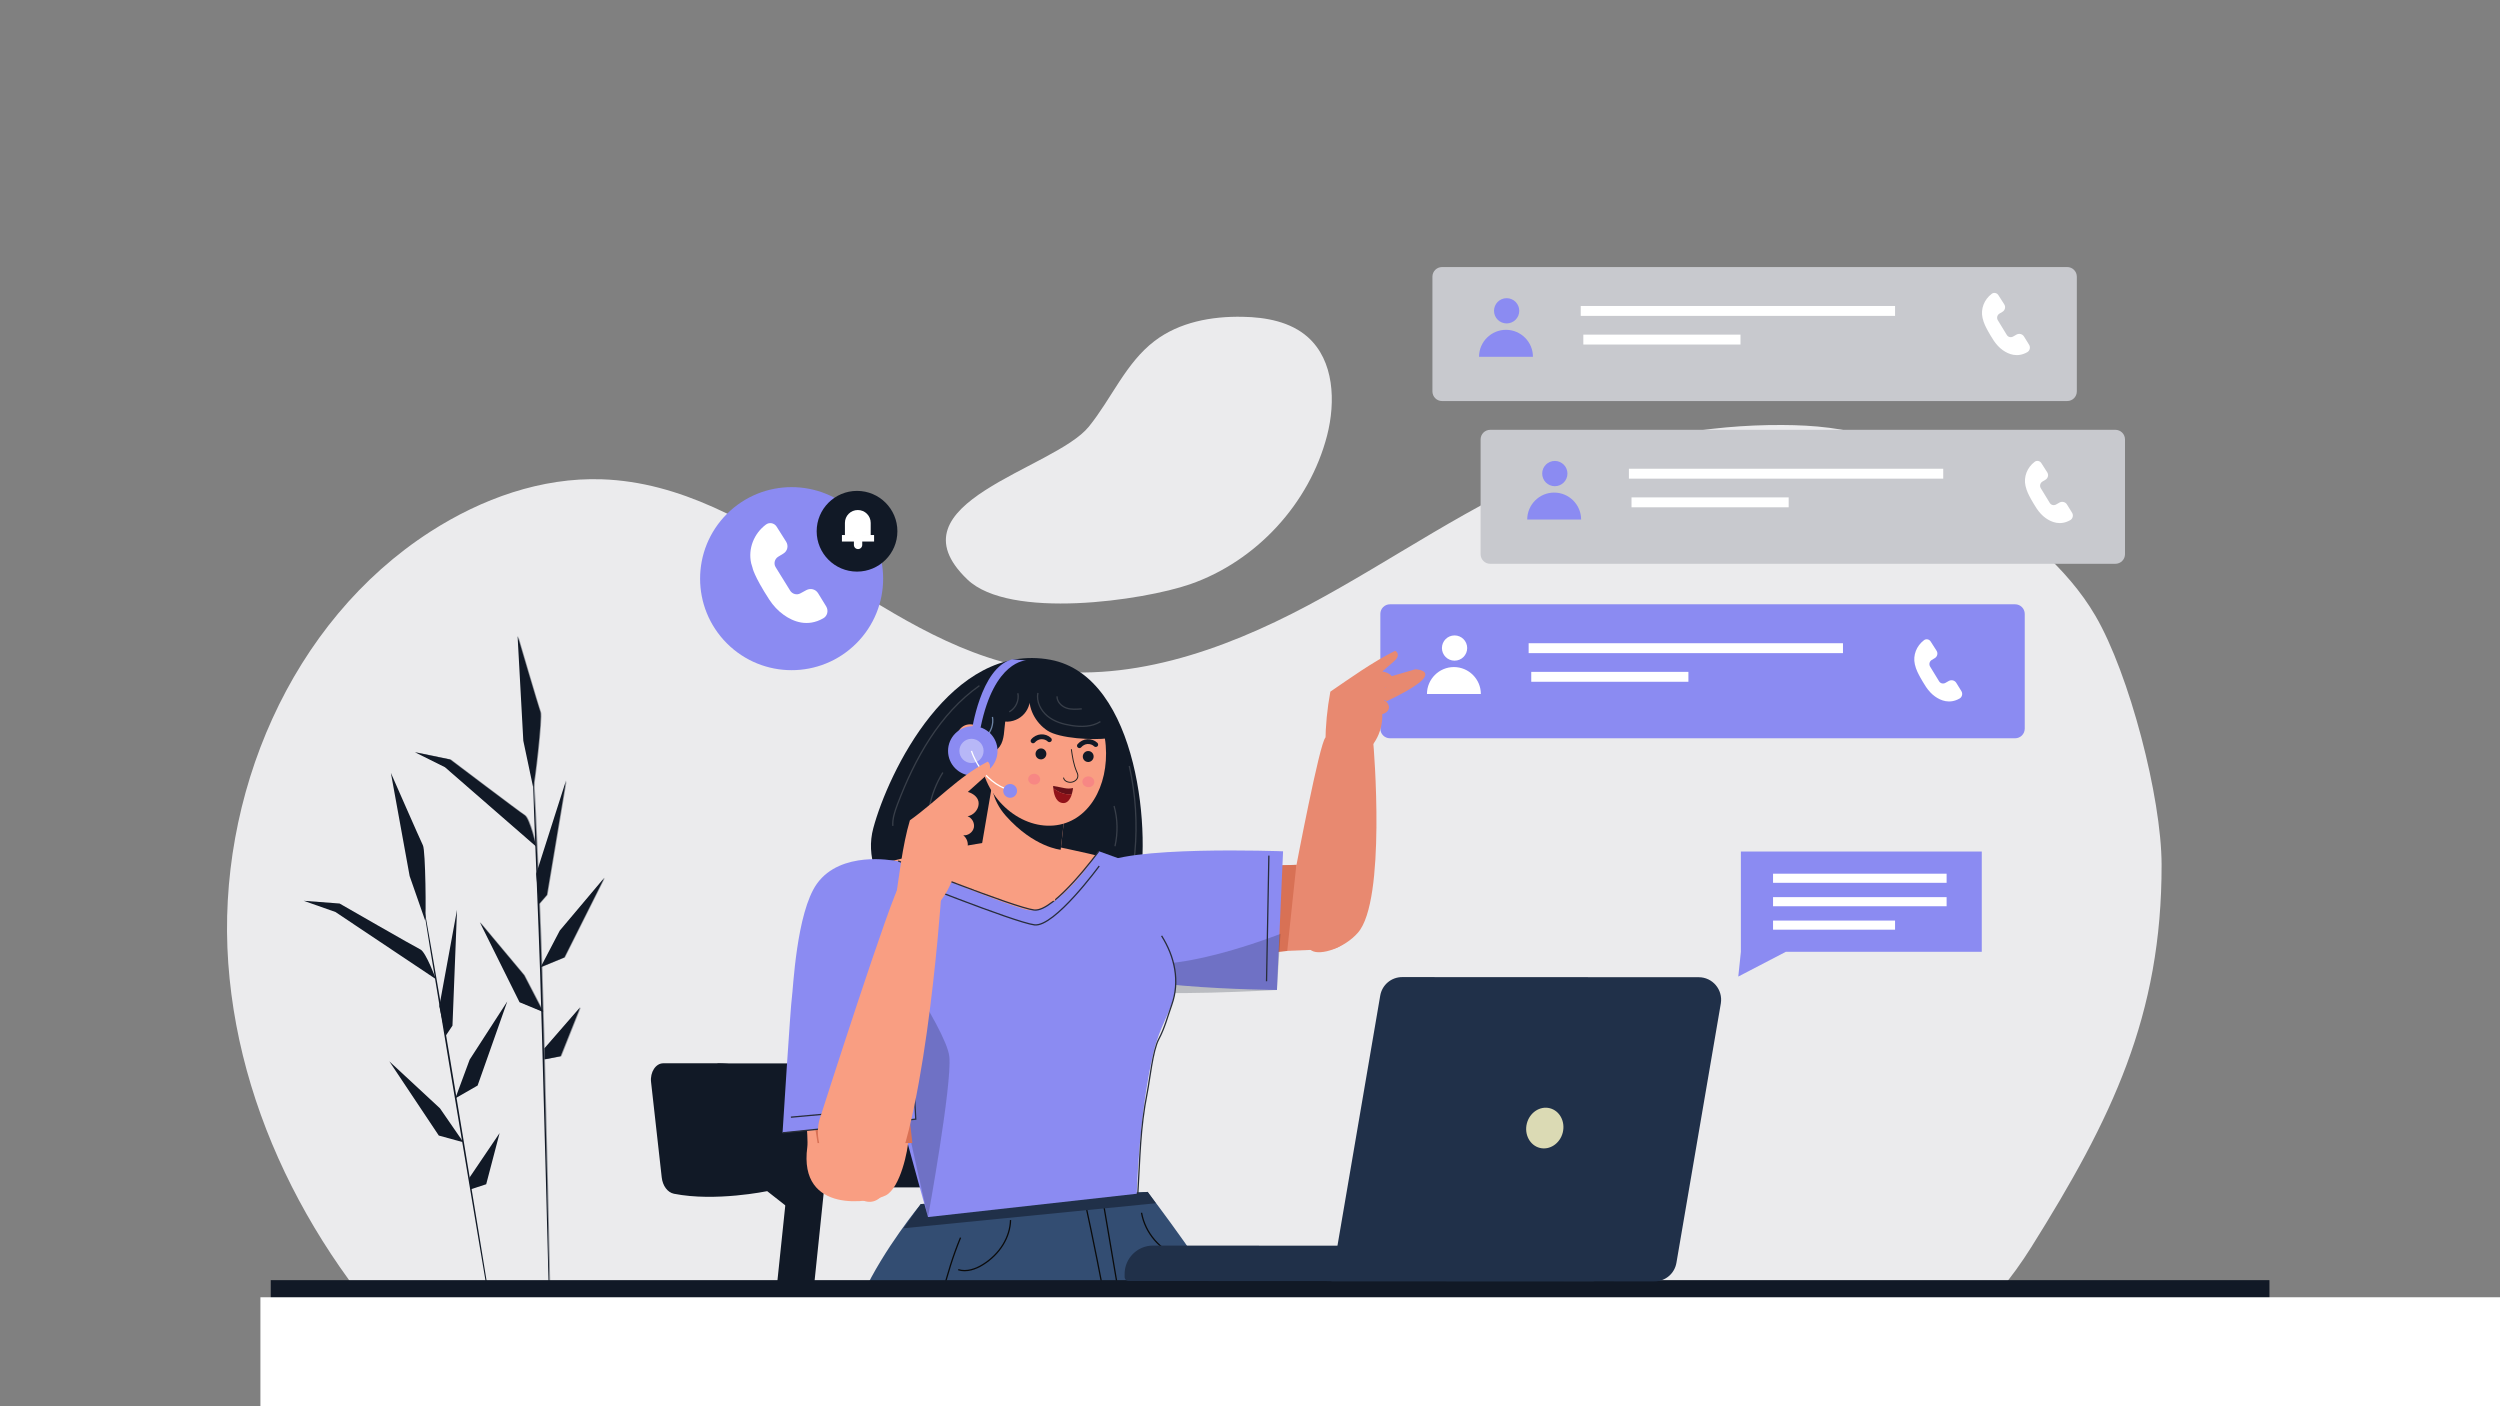 <?xml version="1.0" encoding="utf-8"?>
<svg version="1.1" xmlns="http://www.w3.org/2000/svg" xmlns:xlink="http://www.w3.org/1999/xlink" x="0px" y="0px"
	 viewBox="0 0 1920 1080" style="enable-background:new 0 0 1920 1080;" xml:space="preserve">
<rect x="0" y="0" width="1920" height="1080" fill="#808080" stroke="none"/>
<style type="text/css">
	.st0{fill:#EBEBED;}
	.st1{fill:#111926;}
	.st2{opacity:0.41;}
	.st3{fill:#8B8BF2;}
	.st4{fill:#FFFFFF;}
	.st5{fill:#C8C9CE;}
	.st6{fill:#334D72;}
	.st7{fill:none;stroke:#0A0A0A;stroke-miterlimit:10;}
	.st8{fill:#203049;}
	.st9{opacity:0.18;fill:none;stroke:#EBEBED;stroke-miterlimit:10;}
	.st10{fill:#E88970;}
	.st11{fill:#D87155;}
	.st12{opacity:0.22;fill:#111926;}
	.st13{fill:none;stroke:#282D3A;stroke-miterlimit:10;}
	.st14{fill:#F99E82;}
	.st15{display:none;}
	.st16{display:inline;fill:#992632;}
	.st17{fill:none;stroke:#232323;stroke-width:0.75;stroke-miterlimit:10;}
	.st18{fill:#F78784;}
	.st19{fill:none;stroke:#6D84A5;stroke-miterlimit:10;}
	.st20{opacity:0.38;fill:#FFFFFF;}
	.st21{fill:none;stroke:#FFFFFF;stroke-miterlimit:10;}
	.st22{fill:#661019;}
	.st23{fill:#911219;}
	.st24{fill:#DBDAB4;}
</style>
<g id="Bg">
	<path class="st0" d="M348.3,1072.1c-95.2-85.7-163.9-204.7-173-332.5S223,477.4,330.7,408.2c39.2-25.2,85.1-41.7,131.6-40.1
		c120.9,4.2,209.5,123.8,328.6,145c73.2,13,147.9-13.2,213.5-48.1s126.5-79.1,195.6-106.7c53.5-21.4,111.2-32.2,168.8-31.9
		c24.1,0.1,48.5,2.3,71.3,10.1c28.5,9.8,53.3,27.9,77.4,45.9c34.6,25.9,69.9,53.1,91.7,90.4c26.1,44.6,50.8,139.6,50.9,191.2
		c0.2,116.2-38.3,195.2-100,293.7c-29.6,47.3-73.7,91-129.1,97.5"/>
	<path class="st0" d="M914,448.7c50.9-17.7,91.7-62,105.2-114.2c6.7-26.1,5.4-57.5-14.7-75.5c-13.3-11.9-32.2-15.4-50.1-15.7
		c-23.9-0.5-48.7,4.1-67.7,18.6c-22.1,16.8-33,44.2-50.5,65.8c-26.6,32.8-154.7,58.4-93.3,117.3C775.4,476.2,877.8,461.2,914,448.7z
		"/>
</g>
<g id="Leaf">
	<g>
		<g>
			<g>
				<g>
					<g>
						<g>
							<path class="st1" d="M409.4,604.4c1-1.6,7.1-53.4,5.6-57.5s-17.5-58.4-17.5-58.4l4.4,80.4L409.4,604.4z"/>
						</g>
					</g>
					<g>
						<g>
							<path class="st1" d="M411.8,650.2c0,0-5.1-21.7-8.9-24.1c-4-2.5-57.2-42.8-57.2-42.8l-27.1-5.6l23.1,11.5L411.8,650.2z"/>
						</g>
					</g>
					<g>
						<g>
							<polygon class="st1" points="434.7,599.4 420,687.3 413.9,694.3 411.8,671.1 							"/>
						</g>
					</g>
					<g>
						<g>
							<polygon class="st1" points="464.1,674.1 433.4,735.3 415.2,742.8 429.9,714.7 							"/>
						</g>
					</g>
					<g>
						<g>
							<polygon class="st1" points="368.5,708.3 399,769.7 417.1,777.2 402.5,749 							"/>
						</g>
					</g>
					<g>
						<g>
							<polygon class="st1" points="445.5,773.6 430.5,811.2 418.1,813.6 418.1,805.1 							"/>
						</g>
					</g>
					<g>
						<g>
							<g>
								<path class="st1" d="M423.1,1049.4c0.4,0-5.4-269.7-8.2-336.2c-2.7-66.5-5.2-120.5-5.6-120.5c-0.4,0,1.6,54,4.3,120.5
									C416.4,779.8,422.7,1049.4,423.1,1049.4z"/>
							</g>
						</g>
					</g>
				</g>
			</g>
			<g class="st2">
				<g>
					<g>
						<path class="st1" d="M410,604.4c1-1.6,7.1-53.4,5.6-57.5c-1.6-4-17.5-58.4-17.5-58.4l4.4,80.4L410,604.4z"/>
					</g>
				</g>
				<g>
					<g>
						<path class="st1" d="M412.5,650.2c0,0-5.1-21.7-8.9-24.1c-4-2.5-57.2-42.8-57.2-42.8l-27.1-5.6l23.1,11.5L412.5,650.2z"/>
					</g>
				</g>
				<g>
					<g>
						<polygon class="st1" points="435.3,599.4 420.6,687.3 414.5,694.3 412.5,671.1 						"/>
					</g>
				</g>
				<g>
					<g>
						<polygon class="st1" points="464.7,674.1 434,735.3 415.8,742.8 430.5,714.7 						"/>
					</g>
				</g>
				<g>
					<g>
						<polygon class="st1" points="369,708.3 399.6,769.7 417.8,777.2 403.1,749 						"/>
					</g>
				</g>
				<g>
					<g>
						<polygon class="st1" points="446.2,773.6 431.2,811.2 418.7,813.6 418.7,805.1 						"/>
					</g>
				</g>
				<g>
					<g>
						<g>
							<path class="st1" d="M423.8,1049.4c0.4,0-5.4-269.7-8.2-336.2c-2.7-66.5-5.2-120.5-5.6-120.5s1.6,54,4.3,120.5
								C417,779.8,423.4,1049.4,423.8,1049.4z"/>
						</g>
					</g>
				</g>
			</g>
			<g>
				<g>
					<g>
						<g>
							<path class="st1" d="M326.5,706.9c0.8-1.6,0.4-53.8-1.7-57.7c-1.9-3.8-24.6-55.6-24.6-55.6l14.4,79.2L326.5,706.9z"/>
						</g>
					</g>
					<g>
						<g>
							<path class="st1" d="M334.8,752c0,0-7.7-20.8-11.9-22.8s-62.1-35.3-62.1-35.3l-27.6-2.1l24.4,8.6L334.8,752z"/>
						</g>
					</g>
					<g>
						<g>
							<polygon class="st1" points="351,698.7 347.5,787.7 342.3,795.5 337.4,772.8 							"/>
						</g>
					</g>
					<g>
						<g>
							<polygon class="st1" points="389.6,769.1 366.8,833.7 349.7,843.5 360.7,813.8 							"/>
						</g>
					</g>
					<g>
						<g>
							<polygon class="st1" points="299,815.1 337,872.1 355.9,877.3 337.9,851.2 							"/>
						</g>
					</g>
					<g>
						<g>
							<polygon class="st1" points="383.7,870.2 373.4,909.5 361.5,913.4 360.3,904.8 							"/>
						</g>
					</g>
					<g>
						<g>
							<g>
								<path class="st1" d="M384.2,1049.3c0.4,0-27.4-169.5-38.4-235.2c-11-65.8-20.2-118.9-20.6-118.8c-0.4,0,8.3,53.3,19.3,119.1
									C355.4,880,383.8,1049.3,384.2,1049.3z"/>
							</g>
						</g>
					</g>
				</g>
			</g>
		</g>
	</g>
</g>
<g id="Icon__x5C_">
	<g>
		
			<ellipse transform="matrix(0.707 -0.707 0.707 0.707 -136.153 560.142)" class="st3" cx="608.1" cy="444.4" rx="70.3" ry="70.3"/>
		<path class="st4" d="M634.5,465.7l-6.2-10.1c-1.9-3.1-5.8-4.1-9-2.4l-4.6,2.5c-2.7,1.5-6.1,0.6-7.8-2l-11.2-18.1
			c-1.7-2.7-0.8-6.3,1.9-8l4.1-2.5c3.1-1.9,4-5.9,2.1-9l-7.4-11.7c-1.8-2.8-5.6-3.5-8.2-1.5v0c-9.2,6.9-13.8,18.5-11.3,29.7
			c0.3,1.1,0.6,2.2,1,3.3c0,0,0.9,6.1,12.9,24.6c3,4.6,6.7,8.6,11.2,11.8c7.2,5.1,18.1,9.5,30.2,2.6
			C635.4,473.2,636.5,469,634.5,465.7z"/>
		<circle class="st1" cx="658.2" cy="408" r="31"/>
		<g>
			<path class="st4" d="M668.7,411.5h-19.8v-9.9c0-5.5,4.4-9.9,9.9-9.9h0c5.5,0,9.9,4.4,9.9,9.9V411.5z"/>
			<rect x="646.6" y="410.9" class="st4" width="24.7" height="5"/>
			<path class="st4" d="M659,421.7L659,421.7c-1.8,0-3.2-1.4-3.2-3.2v-8.7h6.4v8.7C662.2,420.2,660.8,421.7,659,421.7z"/>
		</g>
	</g>
</g>
<g id="Chart_3_">
	<g>
		<polygon class="st3" points="1522,654 1522,731 1371.5,731 1335,750 1337,731 1337,654 		"/>
	</g>
</g>
<g id="Line_1_">
	<rect x="1361.7" y="671" class="st4" width="133.3" height="7"/>
	<rect x="1361.7" y="689" class="st4" width="133.3" height="7"/>
	<rect x="1361.7" y="707" class="st4" width="93.7" height="7"/>
</g>
<g id="Chart_2_">
	<path class="st5" d="M1587.6,308h-480.1c-4.1,0-7.4-3.3-7.4-7.4v-88.1c0-4.1,3.3-7.4,7.4-7.4h480.1c4.1,0,7.4,3.3,7.4,7.4v88.1
		C1595,304.7,1591.7,308,1587.6,308z"/>
	<g>
		<circle class="st3" cx="1157.1" cy="238.7" r="9.7"/>
		<path class="st3" d="M1177.3,274c0-11.4-9.3-20.7-20.7-20.7c-11.4,0-20.7,9.3-20.7,20.7H1177.3z"/>
	</g>
	<path class="st4" d="M1558.3,264.7l-3.9-6.3c-1.2-1.9-3.6-2.5-5.6-1.5l-2.8,1.6c-1.7,0.9-3.8,0.4-4.8-1.3l-6.9-11.3
		c-1-1.7-0.5-3.9,1.2-5l2.5-1.5c1.9-1.2,2.5-3.7,1.3-5.6l-4.6-7.2c-1.1-1.7-3.5-2.2-5.1-0.9l0,0c-5.7,4.3-8.6,11.5-7,18.5
		c0.2,0.7,0.4,1.4,0.6,2.1c0,0,0.6,3.8,8,15.3c1.9,2.8,4.2,5.4,6.9,7.3c4.5,3.2,11.2,5.9,18.8,1.6
		C1558.9,269.4,1559.6,266.7,1558.3,264.7z"/>
</g>
<g id="Chart_1_">
	<path class="st5" d="M1624.6,433h-480.1c-4.1,0-7.4-3.3-7.4-7.4v-88.1c0-4.1,3.3-7.4,7.4-7.4h480.1c4.1,0,7.4,3.3,7.4,7.4v88.1
		C1632,429.7,1628.7,433,1624.6,433z"/>
	<g>
		<circle class="st3" cx="1194.1" cy="363.7" r="9.7"/>
		<path class="st3" d="M1214.3,399c0-11.4-9.3-20.7-20.7-20.7c-11.4,0-20.7,9.3-20.7,20.7H1214.3z"/>
	</g>
	<path class="st4" d="M1591.3,393.7l-3.9-6.3c-1.2-1.9-3.6-2.5-5.6-1.5l-2.8,1.6c-1.7,0.9-3.8,0.4-4.8-1.3l-6.9-11.3
		c-1-1.7-0.5-3.9,1.2-5l2.5-1.5c1.9-1.2,2.5-3.7,1.3-5.6l-4.6-7.2c-1.1-1.7-3.5-2.2-5.1-0.9l0,0c-5.7,4.3-8.6,11.5-7,18.5
		c0.2,0.7,0.4,1.4,0.6,2.1c0,0,0.6,3.8,8,15.3c1.9,2.8,4.2,5.4,6.9,7.3c4.5,3.2,11.2,5.9,18.8,1.6
		C1591.9,398.4,1592.6,395.7,1591.3,393.7z"/>
</g>
<g id="Chart">
	<path class="st3" d="M1547.6,567h-480.1c-4.1,0-7.4-3.3-7.4-7.4v-88.1c0-4.1,3.3-7.4,7.4-7.4h480.1c4.1,0,7.4,3.3,7.4,7.4v88.1
		C1555,563.7,1551.7,567,1547.6,567z"/>
	<g>
		<circle class="st4" cx="1117.1" cy="497.7" r="9.7"/>
		<path class="st4" d="M1137.3,533c0-11.4-9.3-20.7-20.7-20.7c-11.4,0-20.7,9.3-20.7,20.7H1137.3z"/>
	</g>
	<path class="st4" d="M1506.3,530.7l-3.9-6.3c-1.2-1.9-3.6-2.5-5.6-1.5l-2.8,1.6c-1.7,0.9-3.8,0.4-4.8-1.3l-6.9-11.3
		c-1-1.7-0.5-3.9,1.2-5l2.5-1.5c1.9-1.2,2.5-3.7,1.3-5.6l-4.6-7.2c-1.1-1.7-3.5-2.2-5.1-0.9l0,0c-5.7,4.3-8.6,11.5-7,18.5
		c0.2,0.7,0.4,1.4,0.6,2.1c0,0,0.6,3.8,8,15.3c1.9,2.8,4.2,5.4,6.9,7.3c4.5,3.2,11.2,5.9,18.8,1.6
		C1506.9,535.4,1507.6,532.7,1506.3,530.7z"/>
</g>
<g id="Line">
	<rect x="1214" y="235" class="st4" width="241.4" height="7.6"/>
	<rect x="1216" y="257" class="st4" width="120.7" height="7.6"/>
	<rect x="1251" y="360" class="st4" width="241.4" height="7.6"/>
	<rect x="1253" y="382" class="st4" width="120.7" height="7.6"/>
	<rect x="1174" y="494" class="st4" width="241.4" height="7.6"/>
	<rect x="1176" y="516" class="st4" width="120.7" height="7.6"/>
</g>
<g id="Chair">
	<g>
		<polygon class="st1" points="1056.1,1136.6 1027.2,1136.6 1063.7,1627.3 1092.6,1627.3 		"/>
		<g>
			<path class="st1" d="M802.7,869c0.1,0.1,0.2,0.2,0.2,0.3c1.1,1.4,2.2,2.8,3.4,4.2c0.1,0.1,0.2,0.2,0.3,0.4
				c4.5,6.1,8.6,12.4,12.1,19.1c2,4,5.1,6.9,8.6,8.9l-69.2,725.6H729L802.7,869z"/>
		</g>
		<path class="st1" d="M550.9,816.7l203.2-0.1c20.1,0,39.6,8.7,55.5,24.8l19.7,19.9c7,7.1,10.5,18.7,9,30.2l-2.6,20.4H632.7
			L550.9,816.7z"/>
		<path class="st1" d="M787.3,1114.8h253.4c15.3,0,27.8,15,27.8,33.6l0,0h-309l0,0C759.5,1129.8,772,1114.8,787.3,1114.8z"/>
		
			<rect x="860" y="1165.9" transform="matrix(-1 1.009159e-14 -1.009159e-14 -1 1901.701 2394.683)" class="st1" width="181.6" height="63"/>
		
			<rect x="576.4" y="1165.9" transform="matrix(-1 -1.224647e-16 1.224647e-16 -1 1436.429 2394.683)" class="st1" width="283.6" height="63"/>
		<path class="st1" d="M615.1,1132.3h353.6c21.4,0,38.7,15,38.7,33.6l0,0H576.4l0,0C576.4,1147.3,593.8,1132.3,615.1,1132.3z"/>
		<g>
			<path class="st1" d="M558.7,1627.6l76.2-733.5c1.4-10.9-4.9-20.9-13.2-20.9h-13.1l-78.9,754.4H558.7z"/>
		</g>
		<path class="st1" d="M635.2,891.6l-6.9,53.9l-39.1-30.7c0,0-39.8,8.3-71.6,2c-4.9-1-8.7-6.1-9.4-12.6l-8.2-73.3
			c-0.8-7.5,3.6-14.3,9.4-14.3h41.7c20.1,0,39.6,8.7,55.5,24.8l19.7,19.9C633.2,868.5,636.6,880.1,635.2,891.6z"/>
	</g>
</g>
<g id="L_Body">
	<g>
		<path class="st6" d="M881.4,915.4c0,0,56.6,74.4,55.3,83.7c-1.3,9.3-72.3,141.2-72.3,141.2s-182.8-2.1-195.2-12
			c-36.7-29.3-28.8-86.2-6.5-134.4c16-34.7,44.5-69.2,44.5-69.2L881.4,915.4z"/>
		<path class="st7" d="M832.8,920.7c13.6,62.3,25,125.1,34.2,188.2"/>
		<polyline class="st7" points="847.9,927 858.6,990 851,1008.7 		"/>
		<path class="st7" d="M735.9,975.1c6.4,2.1,13.6-0.5,19-3.9c12.9-8,20.9-21,21.2-34.2"/>
		<path class="st7" d="M876.7,931.4c2.7,15.5,14.4,29.1,29.2,33.9"/>
		<path class="st7" d="M737.7,950.5c-11.4,27.4-18.4,60-23.3,89.2"/>
		<polygon class="st8" points="707.2,924.7 881.4,915.4 887.7,924.1 693.9,943.3 		"/>
	</g>
</g>
<g id="Hair">
	<g>
		<path class="st1" d="M873.5,687.6c-11.5,42.7-72.2,59.2-120.7,46.2s-93.6-55.1-82.1-97.8c11.5-42.7,59.8-143.4,136-129.3
			C875.1,519.4,885,644.9,873.5,687.6z"/>
		<path class="st9" d="M752.2,526.6c-30.6,21.6-49.6,56-62.9,91c-2,5.4-4,11-3.6,16.7"/>
		<path class="st9" d="M724.1,593.3c-5.1,8.3-8.7,17.5-10.4,27.1"/>
		<path class="st9" d="M867.3,588.3c4.9,21.7,6.3,44.1,4.3,66.3c-0.7,7.7-1.9,15.7-6.2,22.1"/>
		<path class="st9" d="M855.6,619c2.8,10,3,20.7,0.7,30.9"/>
	</g>
</g>
<g id="R_Arm">
	<g>
		<path class="st10" d="M838.1,668.6l182.5-5.1c0,0,24.4,21.7,25.6,32.1c1.3,10.4-11,36.3-30,33.7c-3.6-0.5-184.4,8.2-184.4,8.2
			L838.1,668.6z"/>
		<polygon class="st11" points="961.7,665.1 995.6,664.2 988.6,730.3 954.8,734.1 		"/>
		<path class="st3" d="M831,737c0,0-13.2-47.6,13-72c17.1-15.9,141.4-11.2,141.4-11.2l-4.7,106.5C980.6,760.3,840.1,759.4,831,737z"
			/>
		<path class="st12" d="M866,760c0,0-11.4-33.1,0-25c25.7,18.3,117.4-17.8,117.4-17.8l-2.7,43.1C980.6,760.3,884.2,765.9,866,760z"
			/>
		<line class="st13" x1="974.5" y1="657.1" x2="972.7" y2="753.6"/>
	</g>
</g>
<g id="R_Hand">
	<path class="st10" d="M995.4,665.8c0,0,18.2-95.8,22.5-99.2c4.2-3.4,35.9-4,36.6,1.9c0.7,5.9,10.1,123-11.6,147.8
		c-10.2,11.7-28.7,17.8-35.5,13.8C995.1,722.8,995.4,665.8,995.4,665.8z"/>
	<path class="st10" d="M1017.9,570.6c0.1-13.3,1.4-26.4,3.8-39.4c15.7-10.7,32.1-22.6,49.8-31.4c1.9,1,2.4,3,1.8,4.6
		c-0.6,1.6-2,2.9-3.4,4.1c-2.8,2.4-5.6,4.8-8.3,7.2c3.9,0.6,7.7,2.6,8.1,5.7c0.4,3-2.2,5.9-5.9,6.6c3,0.7,5.3,3.2,5.1,5.5
		s-3,4.3-6.1,4.2c2.6,1.3,4.1,3.7,3.9,5.9s-2.3,4.2-5.1,4.8c0.4,14-6.6,27.9-21.6,34.8"/>
	<path class="st10" d="M1064.4,520.6l22.6-6.6c0,0,28,1-23,25"/>
</g>
<g id="Body">
	<path class="st14" d="M778.4,643.8c-5.8,0-105,17-103.8,21.7c1.2,4.7,111.9,48.6,130.3,52.1c18.4,3.5,55.9-48.9,57-53.6
		C863.1,659.3,778.4,643.8,778.4,643.8z"/>
	<g>
		<path class="st3" d="M693.2,662.1c0,0,71.5,30.2,94.7,36.5c23.3,6.3,55.9-44.9,55.9-44.9l26,9.4c0,0,3.4,24.4,12.8,39.4
			c12.9,20.7,24.2,38.9,19,62.7c-2.7,12.2-10.9,23.2-15.6,42.6C874.8,854.3,873,916.8,873,916.8l-160.3,17.9
			c0,0-47.2-168.9-51.6-198.1c-2.9-19.2,2.3-55.1,12.7-70.7C679.3,657.9,693.2,662.1,693.2,662.1z"/>
		<path class="st13" d="M892.1,718.7c10.2,16.2,14.2,35,7.8,53c-3.3,9.3-5.4,17.8-10,26.4c-4.6,8.6-6.9,31.4-8.8,40.9
			c-5.6,28-5.5,49.8-7.3,78.4"/>
		<path class="st13" d="M689.8,661.2c0,0,89.1,35.8,104.4,37.7c15.3,1.9,49.7-45.2,49.7-45.2"/>
		<path class="st13" d="M690.1,672.6c0,0,89.1,35.8,104.4,37.7c15.3,1.9,49.7-45.2,49.7-45.2"/>
		<path class="st12" d="M668.6,706.8c0,0,58.4,83,60.5,104.8c2.1,21.7-16.4,123.2-16.4,123.2S666.2,734.7,668.6,706.8z"/>
	</g>
</g>
<g id="L_Hand_1_">
	<g>
		<path class="st14" d="M684.8,735.7c-0.6,3.7,13.1,130,12.9,138.8c-0.2,8.8-6.3,37.7-17.3,43.5c-10.9,5.8-67.4,15-60.4-37
			c2-14.8-13.9-121.5-4.6-140.2C624.7,722,684.8,735.7,684.8,735.7z"/>
		<polygon class="st11" points="696.9,844.4 700.7,877.9 627.9,877.9 621.7,838.8 		"/>
		<path class="st3" d="M686.4,661c0,0-40.6-8-59,17.7c-15.8,22.1-18.3,81.5-19.2,87.1C607.2,771.4,601,870,601,870l102.3-10.5
			C703.3,859.5,699.2,668.9,686.4,661z"/>
		<polyline class="st13" points="601,870 703.3,859.5 697,741.8 		"/>
		<line class="st13" x1="697.6" y1="849.8" x2="607.4" y2="858"/>
	</g>
</g>
<g id="Neck">
	<g>
		<polygon class="st14" points="748.2,683.2 810.2,691.9 820.5,600.5 763.7,592.5 		"/>
		<path class="st1" d="M772.6,626.7c21.6,24.2,42,25.9,42,25.9l5.9-52.1l-59,0.3C761.5,600.9,761.1,613.8,772.6,626.7z"/>
	</g>
</g>
<g id="Face">
	<g class="st15">
		
			<ellipse transform="matrix(0.161 -0.987 0.987 0.161 94.352 1197.267)" class="st16" cx="751.4" cy="543.1" rx="15.1" ry="14.3"/>
		
			<ellipse transform="matrix(0.161 -0.987 0.987 0.161 67.724 1192.104)" class="st16" cx="734.8" cy="556.2" rx="9.9" ry="9.2"/>
		<path class="st16" d="M717.8,567.7c-0.7,4.5,2.1,8.8,6.3,9.4c4.2,0.7,8.2-2.4,9-7c0.7-4.5-2.1-8.8-6.3-9.4
			C722.6,560,718.5,563.2,717.8,567.7z"/>
		<path class="st16" d="M712.3,578.9c-0.6,3.7,1.7,7.1,5.1,7.7c3.4,0.6,6.7-2,7.3-5.7c0.6-3.7-1.7-7.1-5.1-7.7
			C716.1,572.7,712.9,575.2,712.3,578.9z"/>
		<path class="st16" d="M708.7,587.8c-0.5,3.1,1.4,6,4.3,6.5c2.9,0.5,5.7-1.7,6.2-4.8c0.5-3.1-1.4-6-4.3-6.5
			C711.9,582.5,709.2,584.7,708.7,587.8z"/>
		<path class="st16" d="M712.4,592.1c0,0,2,13-1,12.5c-3-0.5-9.6-4.7-9.3-6.8S710.2,592.8,712.4,592.1z"/>
	</g>
	<g class="st15">
		<path class="st16" d="M856.8,541.8c0.9,8.3-4.7,15.7-12.6,16.6c-7.9,0.9-15-5-15.9-13.3c-0.9-8.3,4.7-15.7,12.6-16.6
			C848.8,527.6,855.9,533.5,856.8,541.8z"/>
		<path class="st16" d="M867.6,556.2c0.6,5.4-3,10.3-8.1,10.9c-5.1,0.6-9.6-3.3-10.2-8.7c-0.6-5.4,3-10.3,8.1-10.9
			C862.5,546.9,867,550.8,867.6,556.2z"/>
		<path class="st16" d="M874.8,569.4c0.5,4.6-2.5,8.7-6.8,9.2c-4.3,0.5-8.1-2.8-8.6-7.3c-0.5-4.6,2.5-8.7,6.8-9.2
			C870.5,561.6,874.3,564.9,874.8,569.4z"/>
		<path class="st16" d="M879.8,580.9c0.4,3.7-2.1,7-5.5,7.4c-3.5,0.4-6.6-2.3-7-6c-0.4-3.7,2.1-7,5.5-7.4
			C876.2,574.5,879.4,577.2,879.8,580.9z"/>
		<path class="st16" d="M882.9,589.9c0.3,3.1-1.8,6-4.7,6.3c-2.9,0.3-5.6-1.9-5.9-5c-0.3-3.1,1.8-6,4.7-6.3
			C879.9,584.5,882.6,586.8,882.9,589.9z"/>
		<path class="st16" d="M879,594c0,0-2.7,12.9,0.3,12.5c3.1-0.4,9.8-4.3,9.6-6.4C888.7,598.1,881.1,594.8,879,594z"/>
	</g>
	<path class="st14" d="M752.9,580.9c2.5,31.5,29.7,55.4,56.3,53.1c26.6-2.3,42.5-30,40-61.5c-2.5-31.5-26.1-55.2-52.7-52.9
		S750.4,549.4,752.9,580.9z"/>
	<path class="st1" d="M850.3,591.6c6.7-25,0.4-19.8,0.6-24.6c-10.9,1.6-37.3,0.2-46.5-5.9c-9.2-6.1-15.4-17.5-13.5-28.5
		c1,5.4-0.6,11.4-4.2,15.5c-3.6,4.2-9.2,6.5-14.7,6.1c-0.9,6.3-0.5,13.9-4.2,19.1c-3.7,5.2-11,8.3-16.4,5.1
		c-0.9-0.5-1.8-1.3-2.2-2.3c-0.5-1.1-0.4-2.3-0.3-3.5c0.9-9.8,3.2-19.6,7.6-28.5c4.4-8.8,11-16.7,19.3-21.8
		c10.8-6.6,23.9-8.4,36.4-6.7c11,1.5,22.1,5.7,29.6,14.1c4.1,4.6,7,10.2,9.1,16C856.3,560.6,855.7,576.5,850.3,591.6z"/>
	<path class="st17" d="M822.8,575.4c0.8,5.8,1.7,11.6,4,17c0.5,1.1,1,2.2,1,3.4c0.1,2.8-2.8,4.9-5.6,5c-2.4,0.1-5.1-1.2-5.4-3.6"/>
	<g>
		<path class="st1" d="M828.3,574.4c-0.2-0.1-0.4-0.2-0.5-0.3c-0.8-0.6-0.9-1.8-0.2-2.6c1.9-2.2,4.6-3.6,7.4-3.8
			c2.9-0.2,5.7,0.8,7.8,2.8c0.7,0.7,0.8,1.9,0.1,2.6c-0.7,0.7-1.9,0.8-2.6,0.1c-1.3-1.3-3.2-1.9-5.1-1.8c-1.8,0.1-3.6,1.1-4.8,2.5
			C829.9,574.5,829,574.7,828.3,574.4z"/>
	</g>
	<g>
		<path class="st1" d="M792.7,570.7c-0.2-0.1-0.4-0.2-0.5-0.3c-0.8-0.6-0.9-1.8-0.2-2.6c1.8-2.2,4.6-3.6,7.4-3.8
			c2.9-0.2,5.7,0.8,7.8,2.8c0.7,0.7,0.8,1.9,0.1,2.6c-0.7,0.7-1.9,0.8-2.6,0.1c-1.3-1.3-3.2-1.9-5.1-1.8c-1.8,0.1-3.6,1.1-4.8,2.5
			C794.2,570.8,793.4,571,792.7,570.7z"/>
	</g>
	<path class="st18" d="M789.7,597.7c-0.4,2.3,1.4,4.4,3.9,4.8c2.5,0.4,4.8-1.1,5.2-3.4s-1.4-4.4-3.9-4.8
		C792.4,594,790.1,595.5,789.7,597.7z"/>
	<path class="st18" d="M831.3,599.7c-0.4,2.3,1.4,4.4,3.9,4.8c2.5,0.4,4.8-1.1,5.2-3.4c0.4-2.3-1.4-4.4-3.9-4.8
		C834,596,831.7,597.5,831.3,599.7z"/>
	<path class="st9" d="M797.1,532.2c-1.3,6.6,2.2,13.5,7.3,17.7c5.2,4.3,11.9,6.3,18.5,7.3c7.5,1.2,15.8,1.1,22.2-3"/>
	<path class="st9" d="M811.8,534.8c-0.1,4,3.2,7.5,7,8.9c3.8,1.4,8,1,12,0.7"/>
	<path class="st9" d="M781.7,532.4c1.2,5.5-1.6,11.6-6.6,14.3"/>
	<path class="st19" d="M762.2,550.6c1,5.5-1,11.5-5.1,15.3"/>
	<g>
		<path class="st14" d="M762,578.5c-0.5,9.2-7.2,14.4-14.9,11.7c-7.7-2.7-13.6-12.3-13-21.5c0.5-9.2,7.2-14.4,14.9-11.7
			C756.6,559.7,762.5,569.3,762,578.5z"/>
		<path class="st17" d="M737.9,570.5c1-3.6,4.6-5.6,7.8-5.1c3.2,0.5,5.8,3,7.8,5.9c1.9,2.8,3.4,6.1,4.2,9.5"/>
		<path class="st17" d="M745.5,580.4c-0.7-2.4-0.1-5.2,1.5-7c1.6-1.7,4.1-2.2,6-1.2"/>
	</g>
	<g>
		<g>
			<circle class="st3" cx="747.1" cy="576.7" r="19"/>
			<circle class="st20" cx="746.1" cy="576.7" r="9.3"/>
		</g>
		<path class="st21" d="M746.1,576.7c0,0,6.8,23.6,30.1,30.5"/>
		<circle class="st3" cx="775.8" cy="607.4" r="5.3"/>
		<path class="st3" d="M746.2,562.2c0,0,6.7-49.5,31.1-55.8l10.9,0.8c0,0-24.6-0.2-35.1,51.5L746.2,562.2z"/>
	</g>
</g>
<g id="Mouth">
	<g>
		<path class="st22" d="M823,610.3c0.9-2.7,1.1-5.1,1.1-5.1c-4.8,1.1-7.3-0.3-15.3-1.6c0,0,0,0.7,0.1,1.7
			C812.8,608.6,817.9,610.4,823,610.3z"/>
		<path class="st23" d="M808.9,605.2c0.3,3.4,1.4,10.6,6.9,11.5c4,0.7,6.2-3.1,7.3-6.5C817.9,610.4,812.8,608.6,808.9,605.2z"/>
	</g>
</g>
<g id="R_Eeys">
	<path class="st1" d="M831.6,581.4c0.2,2.3,2.2,4,4.5,3.8c2.3-0.2,4-2.3,3.8-4.6c-0.2-2.3-2.2-4-4.5-3.8S831.4,579.1,831.6,581.4z"
		/>
</g>
<g id="L_Eeys">
	<path class="st1" d="M795.3,579.4c0.2,2.3,2.2,4,4.5,3.8c2.3-0.2,4-2.3,3.8-4.6c-0.2-2.3-2.2-4-4.5-3.8S795.1,577.1,795.3,579.4z"
		/>
</g>
<g id="Shape">
	<g>
		
			<rect x="208" y="983" transform="matrix(-1 5.051867e-07 -5.051867e-07 -1 1950.937 1981.447)" class="st1" width="1535" height="15.3"/>
		<polygon class="st1" points="1579.6,1627.1 1557.5,1627.1 1506,985.2 1528.1,985.2 		"/>
		<polygon class="st1" points="350.6,1626.1 372.8,1626.1 424.3,984.2 402.1,984.2 		"/>
	</g>
	<rect x="200" y="996.3" class="st4" width="1854.5" height="923.2"/>
</g>
<g id="L_Hand">
	<g>
		<path class="st14" d="M629.7,858.9c0,0,56.1-175.6,61.9-180.4s31.8-0.3,31.3,8.6c-0.5,9-13.9,195.1-45.2,230.9
			c-14.7,16.8-34.7-12.7-44.1-29C624.3,872.9,629.7,858.9,629.7,858.9z"/>
		<path class="st14" d="M687.3,694.2c3.1-20,5.7-44.8,11.5-64.2c21-15,36.9-33.2,59.8-45.1c2,1.7,2.2,4.8,1.1,7.1
			c-1,2.4-3,4.2-4.9,5.9c-3.8,3.4-7.7,6.9-11.5,10.3c4.4,1.2,8.6,4.6,8.3,9.2c-0.2,4.6-4,8.7-8.5,9.5c3.4,1.2,5.6,5.2,4.8,8.8
			c-0.8,3.5-4.5,6.2-8.1,5.8c2.7,2.1,4.1,5.9,3.2,9.3c-0.8,3.4-3.7,6.1-7.1,6.8c-2.6,21.2-14.1,41.6-33.4,50.7"/>
	</g>
</g>
<g id="Laptop">
	<g>
		<g>
			<path class="st8" d="M1223.5,984l-356.7-0.2c-1.7,0-3.1-1.4-3.1-3.1l0-2.3c0-12,9.8-21.8,21.8-21.8l338,0.2
				c1.7,0,3.1,1.4,3.1,3.1l0,21C1226.6,982.6,1225.2,984,1223.5,984z"/>
		</g>
		<g>
			<path class="st8" d="M1304.6,750.5l-227.7-0.1c-8.4,0-15.5,6-16.9,14.3l-37.5,219.3l248.1,0.1c8.4,0,15.5-6,16.9-14.3l34.1-199.2
				C1323.3,760,1315.2,750.5,1304.6,750.5z"/>
		</g>
		<g>
			<path class="st24" d="M1200.2,869.8c-2.1,8.4-10,13.7-17.6,11.8c-7.6-1.9-12.1-10.3-10-18.7c2.1-8.4,10-13.7,17.6-11.8
				C1197.8,853,1202.3,861.3,1200.2,869.8z"/>
		</g>
	</g>
</g>
</svg>
